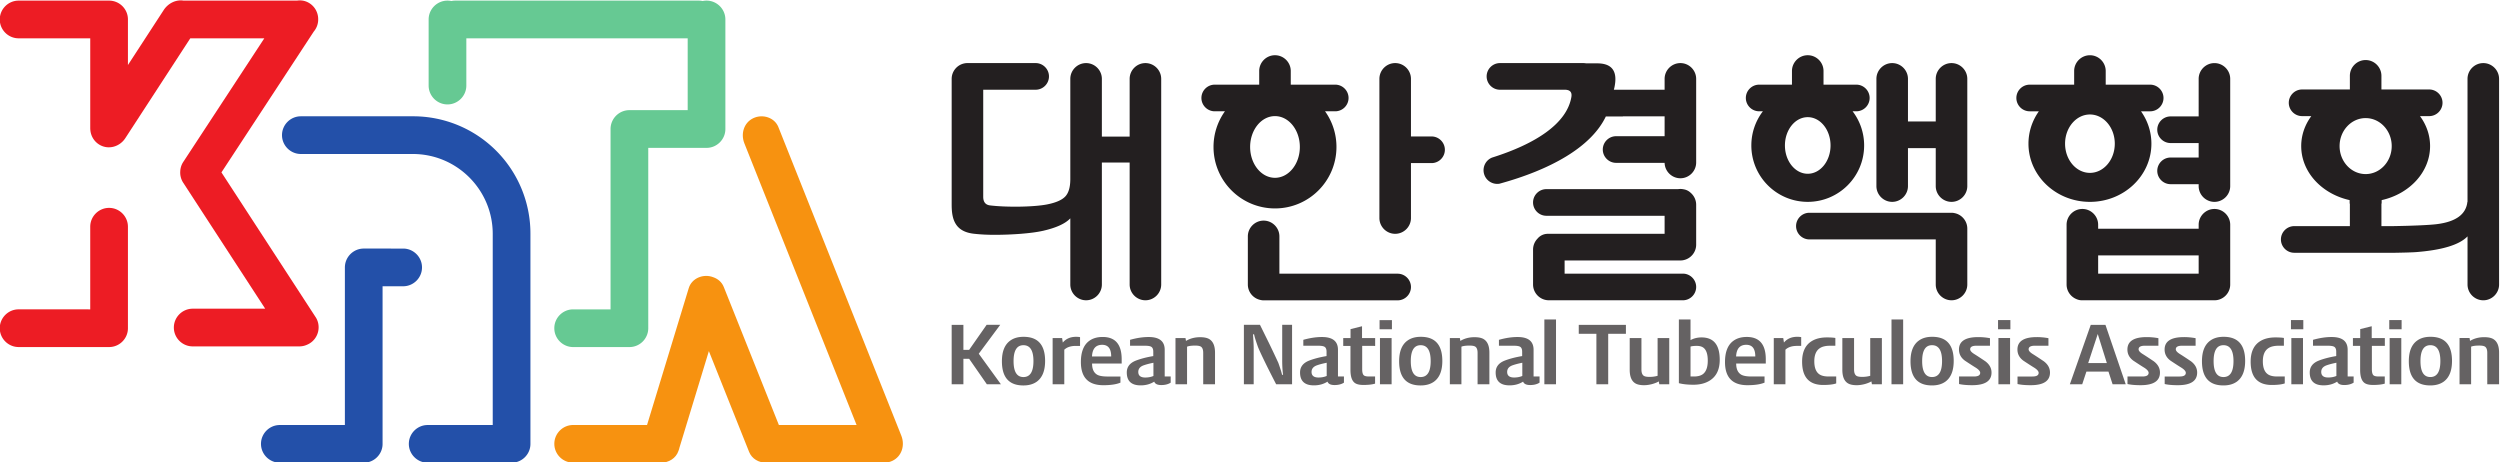 <svg xmlns="http://www.w3.org/2000/svg" xml:space="preserve" width="1081.303" height="200" viewBox="0 0 1081.303 200"><path d="M1062.689 843.286h-29.877V782.28c0-2.987 1.308-4.602 3.902-4.914 9.35-1.13 24.954-.944 32.571.578 4.909.98 8.339 2.459 10.264 4.48 1.895 1.992 2.862 5.247 2.891 9.762v57.287c0 4.946 4.048 8.992 8.991 8.992s8.991-4.048 8.991-8.991v-32.897h15.831v32.897c0 4.945 4.048 8.99 8.992 8.99 4.942 0 8.989-4.047 8.989-8.99v-117.18c0-4.941-4.045-8.991-8.989-8.991-4.945 0-8.992 4.047-8.992 8.992v69.483h-15.831v-69.483c0-4.942-4.046-8.992-8.991-8.992-4.944 0-8.991 4.047-8.991 8.992v37.701c-2.795-2.988-7.95-5.357-15.466-7.084-6.744-1.548-18.174-2.312-27.714-2.312-4.144 0-7.951.193-11.421.578-4.915.483-8.384 2.217-10.408 5.204-2.293 3.315-2.601 7.718-2.601 11.6v71.491c0 4.374 3.166 8.042 7.315 8.833.499.105 1.013.16 1.543.16h39.001c4.173 0 7.59-3.416 7.59-7.59 0-4.175-3.416-7.59-7.59-7.59m225.606-41.81c4.174 0 7.59 3.416 7.59 7.59 0 4.175-3.417 7.59-7.59 7.59h-11.734v32.818c0 4.943-4.049 8.992-8.993 8.992-4.942 0-8.99-4.047-8.99-8.992v-79.306c0-4.944 4.045-8.99 8.99-8.99 4.946 0 8.993 4.049 8.993 8.99v31.309zm-104.686-69.182v27.41c0 4.946 4.049 8.993 8.991 8.993 4.943 0 8.991-4.05 8.991-8.993v-21.256h67.38c4.172 0 7.59-3.416 7.59-7.59 0-4.175-3.416-7.59-7.59-7.59H1192.6c-.61 0-1.203.075-1.772.213-4.104.828-7.219 4.474-7.219 8.813M1227.607 831h5.802c4.174 0 7.59 3.414 7.59 7.589 0 4.175-3.418 7.59-7.59 7.59h-25.342v7.776c0 4.943-4.047 8.992-8.991 8.992-4.941 0-8.99-4.047-8.99-8.992v-7.776h-25.342c-4.171 0-7.59-3.418-7.59-7.59 0-4.173 3.416-7.59 7.59-7.59H1170.549a34.869 34.869 0 0 1-6.501-20.323c0-19.342 15.694-35.028 35.028-35.028 19.337 0 35.029 15.686 35.029 35.028a34.874 34.874 0 0 1-6.498 20.324m-28.531-2.748c7.821 0 14.166-7.87 14.166-17.576s-6.345-17.578-14.166-17.578c-7.819 0-14.166 7.872-14.166 17.578 0 9.707 6.347 17.576 14.166 17.576m147.063-95.958v19.894c0 2.428.976 4.64 2.556 6.263a7.578 7.578 0 0 0 5.815 2.727h66.596v10.283h-67.377c-4.176 0-7.59 3.418-7.59 7.589 0 4.17 3.418 7.59 7.59 7.59h75.049a8.93 8.93 0 0 0 3.167-.095 7.586 7.586 0 0 0 4.03-2.006 8.981 8.981 0 0 0 3.113-6.793v-22.757c0-4.335-3.111-7.983-7.213-8.813a7.581 7.581 0 0 0-1.546-.176l-.073-.001h-.02l-.138-.001h-65.979v-7.515h67.38c4.172 0 7.589-3.416 7.589-7.59 0-4.174-3.415-7.59-7.589-7.59h-76.37v.002l-.194.002h-.037l-.158.008c-4.765.205-8.601 4.165-8.601 8.979m74.967 95.814h-23.774v-.071h-9.723c-8.412-17.613-31.815-30.431-60.641-38.314-3.55-.576-7.168 1.395-8.513 4.873-1.544 3.984.404 8.492 4.383 10.043 24.759 7.809 42.511 19.279 45.127 34.455.483 2.793-.772 4.192-3.758 4.192h-36.934c-4.173 0-7.589 3.419-7.589 7.59 0 4.172 3.418 7.59 7.589 7.59h47.614a7.46 7.46 0 0 0 1.475-.147h6.349c7.518 0 10.937-3.565 10.264-10.696a30.365 30.365 0 0 0-.435-2.892l-.358-1.445h28.924v6.188c0 4.945 4.049 8.992 8.992 8.992 4.942 0 8.99-4.05 8.99-8.992v-47.646c0-4.943-4.045-8.992-8.99-8.992-4.875 0-8.876 3.935-8.989 8.783h-27.642c-4.174 0-7.589 3.419-7.589 7.59 0 4.174 3.416 7.59 7.589 7.59h27.639zm172.49-63.967v-31.847c0-4.944-4.049-8.99-8.99-8.99-4.944 0-8.992 4.049-8.992 8.99v25.695h-72.005c-4.171 0-7.589 3.416-7.589 7.589 0 4.174 3.415 7.59 7.589 7.59h80.997c.622 0 1.227-.075 1.808-.218 4.086-.842 7.182-4.482 7.182-8.81m-17.983 45.882h-15.83V788.38c0-4.941-4.046-8.99-8.991-8.99-4.945 0-8.99 4.045-8.99 8.99v61.093c0 4.945 4.049 8.992 8.99 8.992 4.942 0 8.991-4.05 8.991-8.992V825.2h15.83v24.273c0 4.945 4.049 8.992 8.992 8.992 4.942 0 8.991-4.05 8.991-8.992V788.38c0-4.941-4.047-8.99-8.991-8.99-4.946 0-8.992 4.045-8.992 8.99zm-72.945 17.632c-7.172 0-12.996-7.22-12.996-16.126 0-8.905 5.824-16.127 12.996-16.127 7.176 0 12.997 7.222 12.997 16.127 0 8.906-5.821 16.126-12.997 16.126m27.683 3.346h-2.12a31.98 31.98 0 0 0 6.575-19.472c0-17.746-14.398-32.137-32.139-32.137-17.738 0-32.135 14.39-32.135 32.137 0 7.32 2.454 14.068 6.577 19.472h-2.124c-4.173 0-7.588 3.416-7.588 7.589 0 4.172 3.418 7.589 7.588 7.589h18.693v7.777c0 4.945 4.049 8.992 8.991 8.992 4.942 0 8.991-4.05 8.991-8.992v-7.777h18.691c4.171 0 7.589-3.414 7.589-7.59 0-4.173-3.415-7.588-7.589-7.588m290.244-3.877c-8.197 0-14.85-7.141-14.85-15.947 0-8.807 6.653-15.951 14.85-15.951s14.851 7.144 14.851 15.95c0 8.807-6.654 15.948-14.851 15.948m-157.121 2.062c-7.819 0-14.166-7.448-14.166-16.638 0-9.185 6.347-16.636 14.166-16.636 7.821 0 14.167 7.45 14.167 16.636 0 9.19-6.346 16.638-14.167 16.638m61.96-39.716v-1.088c0-4.945 4.046-8.99 8.99-8.99 4.945 0 8.991 4.049 8.991 8.99v61.093c0 4.943-4.049 8.992-8.991 8.992-4.942 0-8.99-4.047-8.99-8.992V828.08h-15.994c-4.171 0-7.588-3.42-7.588-7.59s3.415-7.59 7.588-7.59h15.994v-8.251h-15.994c-4.171 0-7.588-3.418-7.588-7.59 0-4.171 3.415-7.59 7.588-7.59zm-57.276-25.4h57.276v2.285c0 4.942 4.046 8.99 8.99 8.99 4.945 0 8.991-4.045 8.991-8.99v-34.06c0-4.944-4.049-8.99-8.991-8.99H1658.905a7.5 7.5 0 0 0-2.889.577c-3.401 1.285-5.841 4.579-5.841 8.413v34.06c0 4.942 4.046 8.99 8.991 8.99 4.945 0 8.992-4.045 8.992-8.99zm57.276-15.178h-57.275v-10.407h57.275zm-70.95 97.288v7.776c0 4.945 4.048 8.992 8.991 8.992 4.942 0 8.991-4.05 8.991-8.992v-7.776h25.342c4.171 0 7.589-3.415 7.589-7.59s-3.416-7.59-7.589-7.59h-5.23c3.741-5.275 5.925-11.622 5.925-18.452 0-18.308-15.693-33.154-35.029-33.154-19.334 0-35.028 14.846-35.028 33.154 0 6.83 2.186 13.177 5.928 18.453h-5.231c-4.175 0-7.59 3.418-7.59 7.589 0 4.172 3.417 7.59 7.59 7.59zm242.148 3.295v-117.18c0-4.944-4.049-8.991-8.991-8.991-4.942 0-8.991 4.05-8.991 8.99v27.439c-4.626-4.817-14.362-7.781-29.2-8.962-2.192-.175-7.014-.314-13.262-.413v.026h-56.286c-4.174 0-7.589 3.419-7.589 7.59 0 4.17 3.418 7.59 7.589 7.59h31.703v12.855h-.131v1.967c-15.859 3.514-27.597 15.967-27.597 30.79 0 6.286 2.113 12.146 5.75 17.077h-1.196l.001.002h-4.048c-4.174 0-7.589 3.416-7.589 7.589 0 4.17 3.417 7.59 7.589 7.59h27.221v7.777c0 4.945 4.048 8.99 8.99 8.99 4.943 0 8.991-4.048 8.991-8.99v-7.777h27.221c4.171 0 7.59-3.415 7.59-7.59 0-4.174-3.416-7.59-7.59-7.59h-3.539v-.001h-1.706c3.637-4.931 5.749-10.791 5.749-17.076 0-14.824-11.736-27.277-27.595-30.791v-1.967h-.132v-12.855H1836.186c9.2.144 19.899.508 24.827 1.109 10.966 1.34 16.814 5.59 17.554 12.72h.081v70.082c0 4.943 4.045 8.99 8.991 8.99 4.945 0 8.991-4.045 8.991-8.99" style="fill:#231f20;fill-opacity:1;fill-rule:evenodd;stroke:none" transform="matrix(.759 0 0 -.759 -358.64 678.865)"/><path d="M1896.632 675.451h-6.73v17.884c0 1.77-.427 2.95-1.283 3.541-.62.413-1.712.62-3.275.62-2.096 0-3.645-.207-4.648-.62v-21.425h-6.596v26.34h5.71l.265-1.64c2.333 1.417 5.018 2.126 8.058 2.126 2.39 0 4.19-.399 5.4-1.195 2.067-1.358 3.099-3.897 3.099-7.615zm-33.458 13.19c0 6.05-1.903 9.076-5.711 9.076-3.75 0-5.622-3.026-5.622-9.076 0-6.049 1.873-9.075 5.622-9.075 3.808 0 5.71 3.026 5.71 9.075m6.64.09c0-5.579-1.592-9.518-4.78-11.82-2.007-1.417-4.546-2.126-7.614-2.126-8.145 0-12.22 4.59-12.22 13.77 0 5.577 1.579 9.501 4.739 11.774 1.976 1.446 4.515 2.17 7.612 2.17 8.177 0 12.264-4.59 12.264-13.769m-28.9-13.279h-6.64v26.34h6.64zm.178 31.342h-7.04v5.224h7.04zm-9.554-9.475v4.472h-7.481v6.728l-6.552-1.637v-5.09h-4.161v-4.473h4.117V683.64c0-3.572.753-5.992 2.257-7.26 1.032-.886 2.745-1.329 5.136-1.329 2.772 0 4.986.252 6.638.754v4.071h-3.497c-1.445 0-2.42.223-2.92.665-.62.56-.93 1.725-.93 3.497v13.28zm-27.616-17.13v7.524c-2.213-.443-4.072-.93-5.578-1.46-2.036-.738-3.055-1.992-3.055-3.764 0-2.125 1.328-3.187 3.985-3.187 1.712 0 3.26.296 4.648.886m9.828-3.808c-1.417-.914-3.202-1.37-5.356-1.37-2.184 0-3.528.647-4.03 1.945-2.212-1.415-4.795-2.124-7.747-2.124-5.252 0-7.88 2.45-7.88 7.35 0 3.127 1.697 5.37 5.092 6.727 2.803 1.093 6.139 1.964 10.004 2.612V694c0 1.475-.43 2.434-1.283 2.877-.648.354-1.874.531-3.675.531h-8.278v3.364c3.779 1.063 7.32 1.595 10.624 1.595 6.08 0 9.12-2.42 9.12-7.262v-15.228h3.409zm-28.853-.928h-6.642v26.34h6.642zm.176 31.342h-7.04v5.224h7.04zm-10.573-30.856c-1.652-.59-4.117-.886-7.392-.886-8.028 0-12.041 4.427-12.041 13.281 0 5.577 1.843 9.488 5.533 11.731 2.272 1.386 5.12 2.081 8.544 2.081 2.125 0 3.749-.103 4.869-.31v-4.427h-2.921c-2.568 0-4.53-.458-5.89-1.372-2.123-1.387-3.185-3.88-3.185-7.48 0-3.602.943-6.067 2.833-7.393 1.21-.857 2.98-1.286 5.312-1.286h4.338zm-29.21 12.704c0 6.05-1.902 9.076-5.711 9.076-3.748 0-5.62-3.026-5.62-9.076 0-6.049 1.872-9.075 5.62-9.075 3.809 0 5.71 3.026 5.71 9.075m6.642.09c0-5.579-1.594-9.518-4.781-11.82-2.007-1.417-4.545-2.126-7.614-2.126-8.145 0-12.217 4.59-12.217 13.77 0 5.577 1.579 9.501 4.736 11.774 1.976 1.446 4.515 2.17 7.614 2.17 8.175 0 12.262-4.59 12.262-13.769m-27.35-6.596c0-4.81-3.674-7.214-11.023-7.214-3.038 0-5.533.22-7.481.664v4.292h8.499c2.36 0 3.542.694 3.542 2.081 0 .887-.827 1.86-2.48 2.922-1.504.914-3.584 2.258-6.241 4.028-2.244 1.653-3.364 3.763-3.364 6.331 0 4.721 3.66 7.083 10.978 7.083a35.82 35.82 0 0 0 6.685-.62v-4.294h-7.747c-2.361 0-3.542-.679-3.542-2.036 0-.826.784-1.728 2.346-2.7 1.476-.915 3.572-2.288 6.287-4.117 2.36-1.772 3.54-3.91 3.54-6.42m-21.194 0c0-4.81-3.674-7.214-11.024-7.214-3.04 0-5.534.22-7.481.664v4.292h8.5c2.36 0 3.54.694 3.54 2.081 0 .887-.825 1.86-2.477 2.922-1.506.914-3.586 2.258-6.242 4.028-2.245 1.653-3.365 3.763-3.365 6.331 0 4.721 3.66 7.083 10.979 7.083 2.27 0 4.5-.206 6.684-.62v-4.294h-7.747c-2.361 0-3.541-.679-3.541-2.036 0-.826.78-1.728 2.346-2.7 1.475-.915 3.57-2.288 6.286-4.117 2.36-1.772 3.542-3.91 3.542-6.42m-30.273 5.401-5.178 16.557-5.446-16.557zm10.758-12.084h-7.481l-2.347 7.215h-12.572l-2.391-7.215h-7.037l11.906 33.864h8.368zm-43.153 6.683c0-4.81-3.674-7.214-11.024-7.214-3.04 0-5.534.22-7.481.664v4.292h8.5c2.36 0 3.54.694 3.54 2.081 0 .887-.825 1.86-2.477 2.922-1.505.914-3.586 2.258-6.243 4.028-2.243 1.653-3.364 3.763-3.364 6.331 0 4.721 3.66 7.083 10.979 7.083a35.81 35.81 0 0 0 6.684-.62v-4.294h-7.747c-2.36 0-3.542-.679-3.542-2.036 0-.826.783-1.728 2.347-2.7 1.475-.915 3.572-2.288 6.287-4.117 2.36-1.772 3.54-3.91 3.54-6.42m-22.743-6.683h-6.643v26.34h6.643zm.177 31.342h-7.04v5.224h7.04zm-10.75-24.659c0-4.81-3.674-7.214-11.024-7.214-3.04 0-5.533.22-7.481.664v4.292h8.5c2.36 0 3.542.694 3.542 2.081 0 .887-.826 1.86-2.48 2.922-1.505.914-3.586 2.258-6.241 4.028-2.244 1.653-3.365 3.763-3.365 6.331 0 4.721 3.66 7.083 10.978 7.083 2.273 0 4.502-.206 6.685-.62v-4.294h-7.747c-2.361 0-3.541-.679-3.541-2.036 0-.826.782-1.728 2.345-2.7 1.476-.915 3.573-2.288 6.288-4.117 2.36-1.772 3.54-3.91 3.54-6.42m-28.19 6.507c0 6.05-1.903 9.076-5.711 9.076-3.75 0-5.622-3.026-5.622-9.076 0-6.049 1.873-9.075 5.622-9.075 3.808 0 5.71 3.026 5.71 9.075m6.64.09c0-5.579-1.592-9.518-4.78-11.82-2.007-1.417-4.545-2.126-7.614-2.126-8.145 0-12.22 4.59-12.22 13.77 0 5.577 1.58 9.501 4.739 11.774 1.975 1.446 4.515 2.17 7.612 2.17 8.176 0 12.263-4.59 12.263-13.769m-28.81-13.279h-6.64v36.92h6.64zm-12.122 0h-5.667l-.31 1.637c-.855-.532-2.035-1.018-3.54-1.46-1.711-.474-3.32-.708-4.825-.708-2.332 0-4.09.412-5.268 1.237-1.948 1.328-2.921 3.853-2.921 7.571v18.062h6.683v-17.929c0-1.77.442-2.967 1.329-3.586.62-.413 1.712-.619 3.274-.619 1.683 0 3.219.206 4.605.62v21.514h6.64zm-26.021.486c-1.653-.59-4.118-.886-7.394-.886-8.026 0-12.041 4.427-12.041 13.281 0 5.577 1.846 9.488 5.534 11.731 2.274 1.386 5.12 2.081 8.544 2.081 2.125 0 3.749-.103 4.869-.31v-4.427h-2.921c-2.568 0-4.53-.458-5.887-1.372-2.125-1.387-3.188-3.88-3.188-7.48 0-3.602.944-6.067 2.833-7.393 1.21-.857 2.98-1.286 5.313-1.286h4.338zm-19.958 21.381h-2.391c-2.862 0-5.061-.722-6.594-2.168v-19.699h-6.641v26.34h5.4l.399-2.569c1.83 2.184 4.354 3.276 7.569 3.276.798 0 1.55-.059 2.258-.177zm-26.154-6.02c0 4.426-1.712 6.64-5.135 6.64-3.661 0-5.593-2.214-5.8-6.64zm5.976-4.029h-16.866c0-3.129.973-5.252 2.92-6.375 1.21-.678 3.159-1.018 5.844-1.018h7.394v-3.497c-2.333-.973-5.578-1.459-9.74-1.459-8.53 0-12.792 4.396-12.792 13.19 0 5.666 1.548 9.665 4.647 11.997 2.037 1.535 4.618 2.303 7.746 2.303 7.232 0 10.847-4.236 10.847-12.706zm-33.061 1.638c0 3.365-.693 5.711-2.082 7.04-.943.914-2.33 1.371-4.16 1.371-1.623 0-2.817-.133-3.586-.398v-17.044h1.948c2.214 0 3.925.458 5.136 1.374 1.83 1.416 2.744 3.97 2.744 7.657m6.817.487c0-5.578-1.932-9.547-5.8-11.909-2.478-1.534-5.532-2.302-9.161-2.302-3.307 0-6.081.296-8.324.887v36.3h6.64v-11.775c1.83 1.032 3.926 1.55 6.287 1.55 6.907 0 10.358-4.25 10.358-12.75m-28.766-13.944h-5.667l-.31 1.637c-.855-.532-2.037-1.018-3.54-1.46-1.711-.474-3.321-.708-4.826-.708-2.333 0-4.088.412-5.268 1.237-1.948 1.328-2.922 3.853-2.922 7.571v18.062h6.685v-17.929c0-1.77.442-2.967 1.328-3.586.62-.413 1.712-.619 3.275-.619 1.683 0 3.218.206 4.605.62v21.514h6.64zm-24.695 28.773h-10.092v-28.773h-6.73v28.773h-10.05v5.091h26.872zm-39.832-28.773h-6.641v36.92h6.64zm-19.205 4.736v7.525c-2.212-.443-4.073-.93-5.576-1.46-2.038-.738-3.056-1.992-3.056-3.764 0-2.125 1.328-3.187 3.984-3.187 1.712 0 3.26.296 4.648.886m9.828-3.808c-1.416-.914-3.202-1.37-5.358-1.37-2.183 0-3.525.647-4.027 1.945-2.213-1.415-4.795-2.124-7.747-2.124-5.253 0-7.88 2.45-7.88 7.35 0 3.127 1.696 5.37 5.092 6.727 2.803 1.093 6.139 1.964 10.004 2.612V694c0 1.475-.43 2.434-1.283 2.877-.65.354-1.876.531-3.675.531h-8.278v3.364c3.777 1.063 7.319 1.595 10.623 1.595 6.082 0 9.12-2.42 9.12-7.262v-15.228h3.409zm-28.59-.928h-6.73v17.884c0 1.77-.426 2.95-1.283 3.541-.62.413-1.712.62-3.275.62-2.096 0-3.646-.207-4.65-.62v-21.425h-6.593v26.34h5.71l.266-1.64c2.33 1.417 5.016 2.126 8.056 2.126 2.39 0 4.19-.399 5.4-1.195 2.066-1.358 3.099-3.897 3.099-7.615zm-33.46 13.19c0 6.05-1.901 9.076-5.71 9.076-3.748 0-5.621-3.026-5.621-9.076 0-6.049 1.873-9.075 5.622-9.075 3.808 0 5.71 3.026 5.71 9.075m6.64.09c0-5.579-1.592-9.518-4.781-11.82-2.005-1.417-4.545-2.126-7.615-2.126-8.144 0-12.217 4.59-12.217 13.77 0 5.577 1.579 9.501 4.737 11.774 1.976 1.446 4.515 2.17 7.613 2.17 8.176 0 12.264-4.59 12.264-13.769m-28.9-13.279h-6.64v26.34h6.64zm.179 31.342h-7.04v5.224h7.04zm-9.557-9.475v4.472h-7.48v6.728l-6.553-1.637v-5.09h-4.16v-4.473h4.117V683.64c0-3.572.753-5.992 2.258-7.26 1.032-.886 2.744-1.329 5.135-1.329 2.773 0 4.987.252 6.64.754v4.071h-3.498c-1.445 0-2.42.223-2.92.665-.62.56-.93 1.725-.93 3.497v13.28zm-27.615-17.13v7.524c-2.213-.443-4.072-.93-5.577-1.46-2.036-.738-3.055-1.992-3.055-3.764 0-2.125 1.328-3.187 3.984-3.187 1.714 0 3.262.296 4.648.886m9.828-3.808c-1.416-.914-3.201-1.37-5.356-1.37-2.184 0-3.527.647-4.03 1.945-2.211-1.415-4.794-2.124-7.746-2.124-5.253 0-7.88 2.45-7.88 7.35 0 3.127 1.698 5.37 5.09 6.727 2.805 1.093 6.14 1.964 10.006 2.612V694c0 1.475-.428 2.434-1.284 2.877-.65.354-1.874.531-3.674.531h-8.278v3.364c3.777 1.063 7.32 1.595 10.624 1.595 6.08 0 9.12-2.42 9.12-7.262v-15.228h3.408zm-29.562-.928h-9.075a795.823 795.823 0 0 0-4.87 9.563c-3.246 6.58-5.121 10.607-5.622 12.083-1.122 3.16-1.815 5.43-2.081 6.817h-.62c.266-3.363.399-6.109.399-8.234v-20.229h-5.58v33.864h9.166l4.869-9.872a638.498 638.498 0 0 0 5.579-11.775c1.21-3.423 1.917-5.696 2.125-6.817h.575c-.324 2.45-.487 5.18-.487 8.188v20.276h5.622zm-43.907 0h-6.73v17.884c0 1.77-.427 2.95-1.283 3.541-.62.413-1.711.62-3.275.62-2.095 0-3.645-.207-4.65-.62v-21.425h-6.594v26.34h5.71l.265-1.64c2.332 1.417 5.018 2.126 8.058 2.126 2.39 0 4.19-.399 5.4-1.195 2.066-1.358 3.099-3.897 3.099-7.615zm-35.097 4.736v7.525c-2.213-.443-4.071-.93-5.577-1.46-2.036-.738-3.055-1.992-3.055-3.764 0-2.125 1.328-3.187 3.984-3.187 1.713 0 3.262.296 4.648.886m9.829-3.808c-1.417-.914-3.202-1.37-5.358-1.37-2.183 0-3.525.647-4.028 1.945-2.213-1.415-4.796-2.124-7.747-2.124-5.253 0-7.88 2.45-7.88 7.35 0 3.127 1.697 5.37 5.09 6.727 2.805 1.093 6.14 1.964 10.006 2.612V694c0 1.475-.428 2.434-1.284 2.877-.65.354-1.873.531-3.674.531h-8.278v3.364c3.777 1.063 7.319 1.595 10.624 1.595 6.08 0 9.12-2.42 9.12-7.262v-15.228h3.409zm-33.901 14.92c0 4.425-1.712 6.64-5.137 6.64-3.66 0-5.592-2.215-5.798-6.64zm5.975-4.03h-16.866c0-3.129.973-5.252 2.922-6.375 1.209-.678 3.157-1.018 5.844-1.018h7.392v-3.497c-2.332-.973-5.578-1.459-9.74-1.459-8.528 0-12.793 4.396-12.793 13.19 0 5.666 1.55 9.665 4.648 11.997 2.037 1.535 4.619 2.303 7.746 2.303 7.232 0 10.847-4.236 10.847-12.706zm-23.721 10.05h-2.39c-2.862 0-5.06-.723-6.594-2.169v-19.699h-6.643v26.34h5.4l.4-2.569c1.83 2.184 4.353 3.276 7.57 3.276.797 0 1.55-.059 2.257-.177zm-26.553-8.678c0 6.05-1.903 9.076-5.711 9.076-3.747 0-5.62-3.026-5.62-9.076 0-6.049 1.873-9.075 5.62-9.075 3.808 0 5.71 3.026 5.71 9.075m6.642.09c0-5.579-1.593-9.518-4.781-11.82-2.006-1.417-4.545-2.126-7.615-2.126-8.145 0-12.217 4.59-12.217 13.77 0 5.577 1.579 9.501 4.736 11.774 1.977 1.446 4.517 2.17 7.614 2.17 8.176 0 12.263-4.59 12.263-13.769m-25.181-13.279h-8.012l-10.093 14.52h-3.276v-14.52h-6.685v33.864h6.685V695.06h3.276l9.96 14.255h7.747l-12.22-16.468z" style="fill:#656263;fill-opacity:1;fill-rule:nonzero;stroke:none" transform="matrix(.759 0 0 -.759 -358.64 678.865)"/><path d="M483.128 718.137c-5.907 0-10.74-4.834-10.74-10.742 0-5.907 4.834-10.74 10.74-10.74h51.556l.274.003.276.012.272.018.272.023.268.03.267.04.264.044.264.05.26.058.257.063.256.07.253.076.25.082.248.087.245.094.244.098.239.106.235.11.233.117.23.12.226.13.223.13.22.14.217.14.212.15.209.152.205.158.2.16.199.168.193.172.189.175.185.18.179.185.177.19.17.19.168.199.16.2.159.206.152.21.149.212.142.216.137.22.132.224.128.226.122.23.116.232.11.238.106.237.099.243.094.246.087.248.083.249.075.254.069.255.064.258.058.26.049.263.045.264.038.268.03.269.025.27.018.273.01.273.005.276v57.832c0 5.905-4.836 10.74-10.74 10.74h-.001c-5.906 0-10.741-4.832-10.741-10.74v-47.09zm-.002 175.928h51.559v-.001l.273-.001v-.001l.276-.01.272-.017v-.001l.272-.023v-.001l.268-.03.267-.038.264-.044.264-.051v-.001l.26-.055v-.002l.257-.062v-.001l.256-.068.253-.076.25-.081.248-.088.245-.094v-.001l.244-.1.239-.103v-.001l.235-.11v-.001l.233-.116.23-.121v-.001l.226-.126.223-.132.22-.138.217-.143.212-.147v-.001l.209-.152.205-.158.2-.163v-.001l.199-.166.193-.171v-.001l.189-.174v-.001l.185-.181v-.001l.179-.183.177-.19.17-.191v-.002l.168-.196.16-.2v-.001l.159-.205.152-.208.149-.213.142-.215v-.001l.137-.22.132-.222v-.002l.128-.226v-.001l.122-.23.116-.232.11-.235.106-.241.099-.241.094-.245.087-.248.083-.251.075-.251.069-.257.064-.26.058-.26.049-.262.045-.264.038-.266.03-.27.025-.272.018-.272.01-.275.005-.277v-25.986l20.584 31.633c2.595 3.7 6.856 5.704 10.992 5.094h64.902c2.239.322 4.569-.07 6.693-1.33 3.496-2.07 5.385-5.846 5.245-9.658a10.68 10.68 0 0 0-2.525-6.652l-52.61-80.245 53.892-82.82c3.005-5.086 1.316-11.705-3.765-14.715a10.208 10.208 0 0 0-1.202-.61 10.629 10.629 0 0 0-4.525-1.008h-60.778c-5.907 0-10.741 4.832-10.741 10.74 0 5.907 4.834 10.74 10.74 10.74h41.315l-46.94 72.137a10.668 10.668 0 0 0-1.47 6.073v.025a10.66 10.66 0 0 0 1.482 5.033l46.424 70.808h-42.186L543.937 815.7c-3.221-4.95-9.634-6.778-14.716-3.766-3.061 1.814-4.891 4.937-5.206 8.245-.048.407-.072.82-.072 1.24v51.164h-40.817c-5.908 0-10.741 4.834-10.741 10.74 0 5.909 4.833 10.742 10.74 10.742" style="fill:#ed1c24;fill-opacity:1;fill-rule:evenodd;stroke:none" transform="matrix(.759 0 0 -.759 -358.64 678.865)"/><path d="M716.778 845.653v37.67c0 5.908 4.833 10.741 10.741 10.741.76 0 1.503-.08 2.22-.234.72.153 1.464.235 2.227.235h138.73c.76 0 1.502-.08 2.22-.232.72.152 1.464.232 2.225.232 5.906 0 10.741-4.834 10.741-10.742v-62.42l-.004-.275-.01-.275-.018-.27-.024-.275-.032-.265v-.002l-.037-.266-.044-.266-.05-.263-.059-.26-.063-.258v-.002l-.07-.254-.075-.252v-.002l-.082-.25-.086-.248-.095-.244v-.002l-.1-.24v-.002l-.106-.238-.11-.237-.117-.232-.12-.229-.129-.226v-.002l-.132-.222-.138-.219-.14-.217-.15-.213-.152-.207v-.002l-.158-.203-.16-.2v-.003l-.168-.196-.17-.193v-.002l-.177-.187v-.002l-.18-.184v-.002l-.186-.178v-.002l-.188-.174-.195-.17v-.002l-.195-.167c-.067-.055-.137-.108-.203-.16l-.205-.159-.208-.152-.213-.148-.217-.14-.218-.14-.224-.133-.226-.126-.23-.122-.232-.117-.236-.109-.24-.108a5.121 5.121 0 0 0-.243-.097v-.002l-.245-.093-.248-.088-.25-.082-.254-.075-.254-.068-.259-.065-.259-.058-.265-.05-.264-.045-.268-.037-.266-.033-.273-.023-.27-.018-.276-.01-.275-.003H841.93V707.47l.002-.092c0-2.4-.8-4.62-2.145-6.415l-.157-.205c-.054-.067-.105-.134-.16-.2l-.002-.002-.166-.196-.17-.193h-.002l-.176-.188v-.002l-.178-.183h-.002l-.183-.18-.19-.176-.193-.17v-.002l-.197-.168h-.002l-.199-.16-.204-.158h-.003l-.208-.152-.21-.149h-.002l-.216-.14v-.002l-.22-.137h-.002l-.222-.13v-.003l-.226-.127-.23-.12v-.002l-.233-.116-.236-.11-.239-.107-.242-.098-.002-.002-.243-.092-.248-.087h-.002l-.249-.082-.253-.076-.255-.07h-.002l-.257-.063-.259-.058-.264-.05-.264-.045-.268-.037-.267-.03v-.002l-.272-.022-.272-.018v-.002l-.275-.01-.275-.004h-32.053c-5.907 0-10.74 4.832-10.74 10.741 0 5.908 4.833 10.74 10.74 10.74h21.311v102.785c0 1.385.264 2.713.747 3.931l.1.241c.035.08.068.16.104.24h.001l.11.236h.001l.116.235.121.228h.001l.126.227.132.224h.001l.136.22h.001l.143.214.147.215.153.207h.001l.157.206.162.2.167.198.172.193.176.188.181.184.183.182.188.174.195.172.196.167.201.163.205.157v.002l.208.15v.002l.214.145v.001l.215.143.221.14.222.131.227.125.23.122v.001l.233.116.235.111h.002l.238.104.002.002.24.098.001.001.244.092.001.002.246.086.002.002.25.08.001.002.251.074h.002l.254.068.001.002.257.063h.002l.26.056.261.051.002.002.263.041.001.002.265.037h.002l.268.032h.001l.27.023.001.002.272.016h.001l.274.01.001.001.276.002H864.4v40.94H738.26v-26.93c0-5.908-4.834-10.74-10.74-10.74-5.909 0-10.742 4.832-10.742 10.74" style="fill:#66c993;fill-opacity:1;fill-rule:evenodd;stroke:none" transform="matrix(.759 0 0 -.759 -358.64 678.865)"/><path d="m679.786 752.778-.276-.003-.275-.012-.272-.017-.272-.025-.268-.03-.267-.039-.265-.043-.263-.05-.259-.057-.259-.065-.255-.07-.253-.075-.25-.08-.248-.089-.245-.094-.243-.099-.24-.106-.235-.11-.233-.117-.23-.122-.225-.128-.225-.132-.219-.137-.217-.142-.213-.147-.209-.153-.204-.158-.202-.16-.197-.17-.192-.17-.19-.176-.184-.18-.18-.185-.176-.189-.17-.192-.169-.199-.16-.2-.16-.205-.15-.209-.15-.212-.142-.218-.137-.22-.132-.223-.128-.226-.122-.229-.116-.234-.11-.235-.107-.239-.098-.244-.094-.244-.088-.249-.082-.25-.075-.253-.069-.254-.065-.259-.056-.26-.05-.264-.045-.264-.038-.267-.03-.267-.024-.272-.019-.272-.01-.276-.005-.274v-89.815H631.98c-5.907 0-10.74-4.833-10.74-10.74 0-5.909 4.833-10.74 10.74-10.74H679.786l.276.003.276.01.272.02.271.022.27.032.267.037.264.045.262.05.261.057.258.064.256.07.252.074.252.083.247.087.245.093.241.1.242.106.235.11.233.117.23.121.226.128.225.131.22.14.215.141.212.148.21.152.204.16.201.16.196.167.194.171.188.176.185.18.181.184.175.19.172.193.166.197.164.201.156.205.154.21.146.211.143.217.138.22.133.224.126.226.122.23.116.232.112.236.104.238.1.244.094.244.087.25.081.25.077.252.07.256.062.258.057.26.051.263.044.265.038.266.03.268.025.272.017.273.011.275.002.274v89.815h11.733c5.906 0 10.741 4.835 10.741 10.741 0 5.905-4.834 10.74-10.74 10.74zm73.518-100.555v108.892c0 25.154-20.4 45.554-45.555 45.554h-63.79c-5.905 0-10.742 4.833-10.742 10.741 0 5.908 4.833 10.74 10.742 10.74h63.79a66.819 66.819 0 0 0 67.037-67.035h-.006l.006-.006V641.482l-.005-.274-.01-.275v-.002l-.019-.27-.023-.273-.03-.268-.039-.266-.045-.265-.05-.263-.058-.26-.063-.258v-.002l-.07-.254-.074-.253-.084-.25-.086-.249-.094-.244-.099-.244-.105-.238-.11-.236-.118-.233-.12-.229-.129-.226-.132-.224-.139-.22-.14-.217-.149-.212-.153-.209-.158-.205v-.002l-.16-.199-.168-.197v-.002l-.17-.192-.178-.189-.179-.185-.184-.179v-.002l-.19-.174-.193-.17-.197-.169-.2-.16-.206-.159-.21-.152v-.002l-.21-.146-.218-.142-.22-.139-.224-.13-.226-.129-.23-.12-.232-.118-.236-.11-.239-.106-.243-.1-.245-.093-.247-.087-.25-.083-.255-.075-.255-.069-.258-.064-.259-.057-.264-.05-.264-.045-.267-.037-.269-.032-.27-.023v-.002l-.273-.017-.275-.01v-.002l-.275-.002H716.238c-5.908 0-10.74 4.832-10.74 10.74s4.832 10.741 10.74 10.741z" style="fill:#2350a9;fill-opacity:1;fill-rule:evenodd;stroke:none" transform="matrix(.759 0 0 -.759 -358.64 678.865)"/><path d="M841.24 652.243h-42.104c-5.907 0-10.74-4.835-10.74-10.74 0-5.907 4.833-10.74 10.74-10.74h50.098c4.322-.013 8.486 2.48 9.901 6.69.245.596.438 1.22.573 1.862l16.763 55.03 22.938-57.458c1.578-3.95 5.545-6.15 9.632-6.125h67.33l.173.002.017.001c1.534.034 3.083.38 4.522 1.067v.002c5.33 2.55 7.24 8.838 5.053 14.325l-70.059 175.856c-2.186 5.487-8.997 7.602-14.325 5.051-5.329-2.55-7.238-8.836-5.053-14.325l63.941-160.498h-44.28l-31.405 78.663c-1.097 2.752-3.357 4.656-6.01 5.548l-.09.037c-5.525 2.093-12.129-.59-13.85-6.239z" style="fill:#f79210;fill-opacity:1;fill-rule:evenodd;stroke:none" transform="matrix(.759 0 0 -.759 -358.64 678.865)"/></svg>